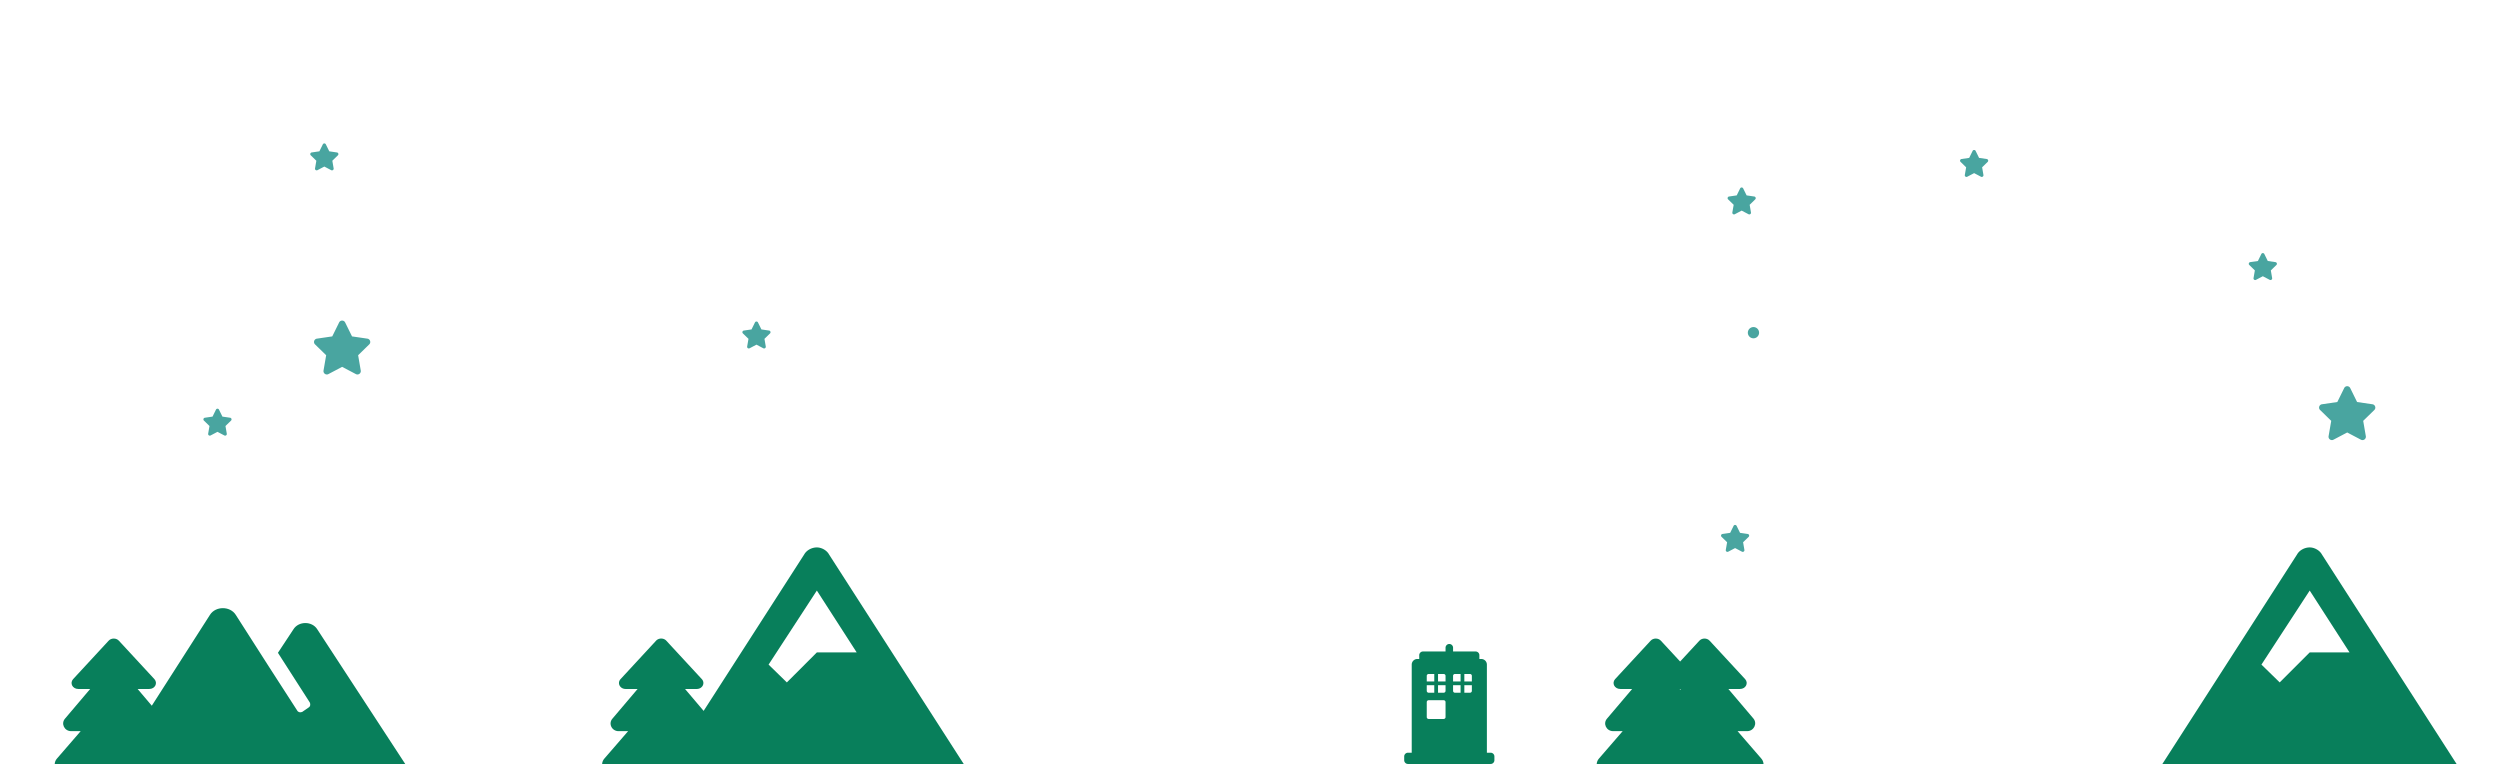 <?xml version="1.0"?>
<svg xmlns="http://www.w3.org/2000/svg" width="2667" height="815" fill="none">
	<g clip-path="url(#clip0)">
		<path d="M336.07 179.648l1.406-8.171-5.93-5.78c-1.07-1.039-.476-2.852.993-3.063l8.187-1.195 3.664-7.437c.664-1.344 2.562-1.328 3.218 0l3.664 7.437 8.187 1.195c1.469.211 2.063 2.024 1 3.063l-5.929 5.78 1.398 8.171c.25 1.477-1.296 2.578-2.601 1.891l-7.328-3.858-7.328 3.858c-1.297.696-2.851-.414-2.601-1.891zM347.952 378.955l-2.812 16.341c-.501 2.954 2.607 5.173 5.202 3.782l14.656-7.717 14.656 7.717c2.609 1.374 5.703-.828 5.202-3.782l-2.795-16.341 11.857-11.562c2.127-2.077.938-5.702-1.999-6.125l-16.374-2.39-7.329-14.874c-1.311-2.656-5.108-2.688-6.436 0l-7.329 14.874-16.374 2.39c-2.937.423-4.126 4.048-1.985 6.125l11.86 11.562zM2486.95 448.955l-2.81 16.341c-.5 2.954 2.61 5.173 5.2 3.782l14.66-7.717 14.65 7.717c2.61 1.374 5.71-.828 5.21-3.782l-2.8-16.341 11.86-11.562c2.12-2.077.94-5.702-2-6.125l-16.38-2.39-7.32-14.874c-1.32-2.656-5.11-2.688-6.44 0l-7.33 14.874-16.37 2.39c-2.94.423-4.13 4.048-1.99 6.125l11.86 11.562zM797.07 369.648l1.406-8.171-5.93-5.78c-1.07-1.039-.476-2.852.993-3.063l8.187-1.195 3.664-7.437c.664-1.344 2.562-1.328 3.218 0l3.664 7.437 8.187 1.195c1.469.211 2.063 2.024 1 3.063l-5.929 5.78 1.398 8.171c.25 1.477-1.296 2.578-2.601 1.891l-7.328-3.858-7.328 3.858c-1.297.696-2.851-.414-2.601-1.891zM223.476 454.477l-1.406 8.171c-.25 1.477 1.304 2.587 2.601 1.891l7.328-3.858 7.328 3.858c1.305.687 2.851-.414 2.601-1.891l-1.398-8.171 5.929-5.78c1.063-1.039.469-2.852-1-3.063l-8.187-1.195-3.664-7.437c-.656-1.328-2.554-1.344-3.218 0l-3.664 7.437-8.187 1.195c-1.469.211-2.063 2.024-.993 3.063l5.93 5.78zM1849.48 218.477l-1.41 8.171c-.25 1.477 1.3 2.587 2.6 1.891l7.33-3.858 7.33 3.858c1.3.687 2.85-.414 2.6-1.891l-1.4-8.171 5.93-5.78c1.06-1.039.47-2.852-1-3.063l-8.19-1.195-3.66-7.437c-.66-1.328-2.56-1.344-3.22 0l-3.66 7.437-8.19 1.195c-1.47.211-2.06 2.024-.99 3.063l5.93 5.78zM2404.07 296.648l1.41-8.171-5.93-5.78c-1.07-1.039-.48-2.852.99-3.063l8.19-1.195 3.66-7.437c.66-1.344 2.56-1.328 3.22 0l3.66 7.437 8.19 1.195c1.47.211 2.06 2.024 1 3.063l-5.93 5.78 1.4 8.171c.25 1.477-1.3 2.578-2.6 1.891l-7.33-3.858-7.33 3.858c-1.3.696-2.85-.414-2.6-1.891zM1842.48 578.477l-1.41 8.171c-.25 1.477 1.3 2.587 2.6 1.891l7.33-3.858 7.33 3.858c1.3.687 2.85-.414 2.6-1.891l-1.4-8.171 5.93-5.78c1.06-1.039.47-2.852-1-3.063l-8.19-1.195-3.66-7.437c-.66-1.328-2.56-1.344-3.22 0l-3.66 7.437-8.19 1.195c-1.47.211-2.06 2.024-.99 3.063l5.93 5.78zM2096.07 186.648l1.41-8.171-5.93-5.78c-1.07-1.039-.48-2.852.99-3.063l8.19-1.195 3.66-7.437c.66-1.344 2.56-1.328 3.22 0l3.66 7.437 8.19 1.195c1.47.211 2.06 2.024 1 3.063l-5.93 5.78 1.4 8.171c.25 1.477-1.3 2.578-2.6 1.891l-7.33-3.858-7.33 3.858c-1.3.696-2.85-.414-2.6-1.891zM1866.36 350.668a5.988 5.988 0 0 0 0 8.486 5.994 5.994 0 0 0 8.48 0 6.007 6.007 0 0 0 0-8.486 5.994 5.994 0 0 0-8.48 0z" fill="#49A5A0"/>
		<path fill-rule="evenodd" clip-rule="evenodd" d="M884.422 591.5l143.998 224c1.5 2.5 3 6 3 9 0 2-1 5.5-2 7.5-3 5-8.5 8-14 8H726.922c-5 0-11.5-3.5-14-8-.921-1.842-1.842-4.957-1.982-7h-59.159c-8.156 0-12.375-9.562-7.031-15.75L670.063 780h-10.125c-7.313 0-11.25-8.156-6.469-13.5l26.719-31.5h-12.657c-6.187 0-9.281-6.187-5.625-10.406l37.969-41.063c2.813-3.093 8.156-3.093 10.969 0l37.969 41.063c3.656 4.219.562 10.406-5.625 10.406h-12.375l19.83 23.379L857.922 591.5c2.5-4.5 8-7.5 13.5-7.5 5 0 10.5 3 13 7.5zm29.5 104.5l-42.5-66-51.5 79 19.5 19 32-32h42.5zM2477 591.5l144 224c1.5 2.5 3 6 3 9 0 2-1 5.5-2 7.5-3 5-8.5 8-14 8h-288.5c-5 0-11.5-3.5-14-8-1-2-2-5.5-2-7.5 0-3 1.5-6.5 3-9l144-224c2.5-4.5 8-7.5 13.5-7.5 5 0 10.5 3 13 7.5zm29.5 104.5l-42.5-66-51.5 79 19.5 19 32-32h42.5zM1590.22 803h-4.01v-94c0-3.314-2.69-6-6.01-6h-2.01v-4c0-2.209-1.8-4-4.01-4h-24.05v-4c0-2.209-1.8-4-4.01-4a4.002 4.002 0 0 0-4.01 4v4h-24.06a4.002 4.002 0 0 0-4.01 4v4h-2.01a6.004 6.004 0 0 0-6.01 6v94h-4.01a4.008 4.008 0 0 0-4.01 4v4c0 2.209 1.8 4 4.01 4h88.21c2.22 0 4.01-1.791 4.01-4v-4c0-2.209-1.79-4-4.01-4zm-50.12-84c1.11 0 2.01.896 2.01 2v6h-8.02v-8h6.01zm-16.04 0h6.02v8h-8.02v-6c0-1.104.9-2 2-2zm0 20c-1.1 0-2-.895-2-2v-6h8.02v8h-6.02zm18.05 26c0 1.105-.9 2-2.01 2h-16.04c-1.1 0-2-.895-2-2v-16c0-1.104.9-2 2-2h16.04c1.11 0 2.01.896 2.01 2v16zm-2.01-26h-6.01v-8h8.02v6c0 1.105-.9 2-2.01 2zm28.07-20c1.11 0 2.01.896 2.01 2v6h-8.02v-8h6.01zm-16.04 0h6.02v8h-8.02v-6c0-1.104.89-2 2-2zm-2 18v-6h8.02v8h-6.02c-1.11 0-2-.895-2-2zm18.04 2h-6.01v-8h8.02v6c0 1.105-.9 2-2.01 2z" fill="#087F5B"/>
		<path d="M338.5 671.41l97 148.5c6 9-1 20.5-12 20.5H133c-9.34 0-15.651-7.573-15.161-15.41H67.781c-8.156 0-12.375-9.562-7.03-15.75L86.062 780H75.938c-7.313 0-11.25-8.156-6.469-13.5L96.188 735H83.53c-6.187 0-9.28-6.187-5.625-10.406l37.969-41.063c2.813-3.093 8.156-3.093 10.969 0l37.969 41.063c3.656 4.219.562 10.406-5.625 10.406h-12.375l15.143 17.853L224 655.91c6-9.5 21.5-9.5 27.5 0l35.5 55.5 30 46.5c1 2 3.5 2.5 5.5 1.5l6.5-4.5c2-1 2.5-3.5 1.5-5.5l-34-53 16.5-25c5.5-9 20-9 25.5 0z" fill="#087F5B"/>
		<path fill-rule="evenodd" clip-rule="evenodd" d="M1712.78 825c-8.15 0-12.37-9.562-7.03-15.75l25.31-29.25h-10.12c-7.31 0-11.25-8.156-6.47-13.5l26.72-31.5h-12.66c-6.19 0-9.28-6.187-5.62-10.406l37.97-41.063c2.81-3.093 8.15-3.093 10.96 0l20.52 22.188 20.52-22.188c2.81-3.093 8.15-3.093 10.96 0l37.97 41.063c3.66 4.219.57 10.406-5.62 10.406h-12.38l26.72 31.5c4.5 5.344.56 13.5-6.75 13.5h-10.12l25.31 29.25c5.34 6.188 1.12 15.75-7.03 15.75h-159.16zm79.03-90l.69.811.69-.811h-1.38z" fill="#087F5B"/>
	</g>
	<defs>
		<clipPath id="clip0">
			<path fill="#fff" d="M0 0h2667v815H0z"/>
		</clipPath>
	</defs>
</svg>
